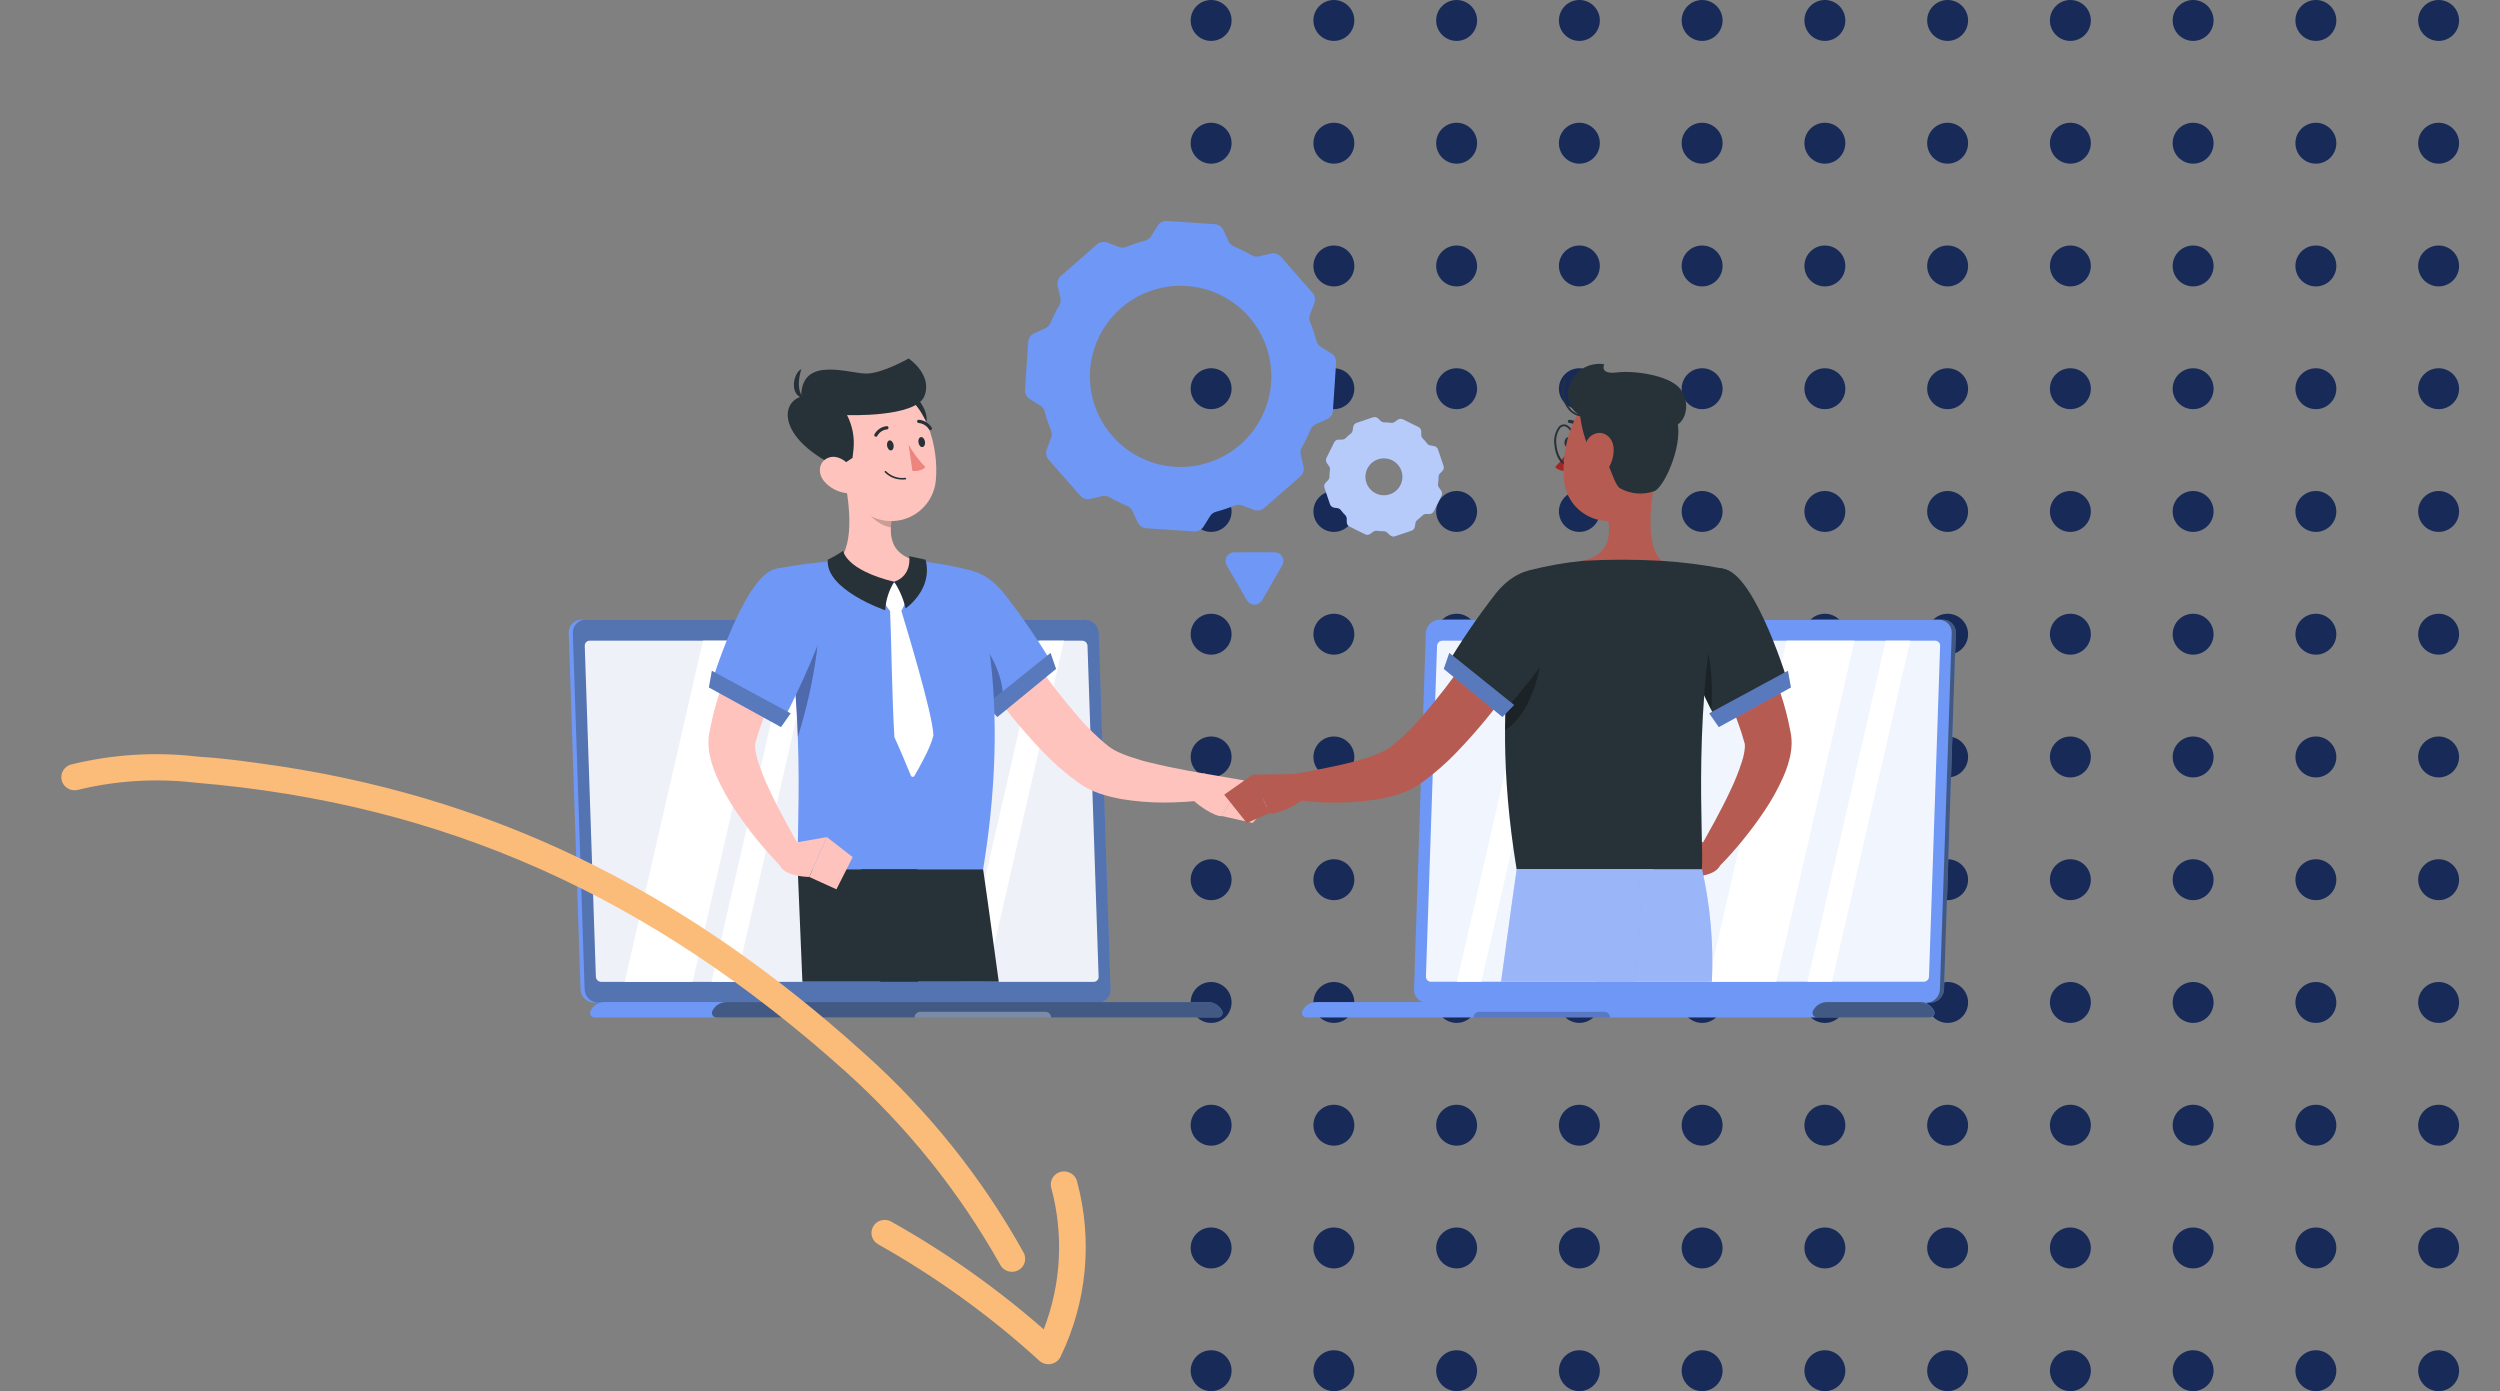 <svg width="611" height="340" viewBox="0 0 611 340" fill="none" xmlns="http://www.w3.org/2000/svg">
<rect x="0" y="0" width="611" height="340" fill="#808080" stroke="none"/>
<circle cx="296" cy="5" r="5" fill="#172A58"/>
<circle cx="296" cy="35" r="5" fill="#172A58"/>
<circle cx="296" cy="65" r="5" fill="#172A58"/>
<circle cx="296" cy="95" r="5" fill="#172A58"/>
<circle cx="296" cy="125" r="5" fill="#172A58"/>
<circle cx="296" cy="155" r="5" fill="#172A58"/>
<circle cx="296" cy="185" r="5" fill="#172A58"/>
<circle cx="296" cy="215" r="5" fill="#172A58"/>
<circle cx="296" cy="245" r="5" fill="#172A58"/>
<circle cx="296" cy="275" r="5" fill="#172A58"/>
<circle cx="296" cy="305" r="5" fill="#172A58"/>
<circle cx="296" cy="335" r="5" fill="#172A58"/>
<circle cx="326" cy="5" r="5" fill="#172A58"/>
<circle cx="326" cy="35" r="5" fill="#172A58"/>
<circle cx="326" cy="65" r="5" fill="#172A58"/>
<circle cx="326" cy="95" r="5" fill="#172A58"/>
<circle cx="326" cy="125" r="5" fill="#172A58"/>
<circle cx="326" cy="155" r="5" fill="#172A58"/>
<circle cx="326" cy="185" r="5" fill="#172A58"/>
<circle cx="326" cy="215" r="5" fill="#172A58"/>
<circle cx="326" cy="245" r="5" fill="#172A58"/>
<circle cx="326" cy="275" r="5" fill="#172A58"/>
<circle cx="326" cy="305" r="5" fill="#172A58"/>
<circle cx="326" cy="335" r="5" fill="#172A58"/>
<circle cx="356" cy="5" r="5" fill="#172A58"/>
<circle cx="356" cy="35" r="5" fill="#172A58"/>
<circle cx="356" cy="65" r="5" fill="#172A58"/>
<circle cx="356" cy="95" r="5" fill="#172A58"/>
<circle cx="356" cy="125" r="5" fill="#172A58"/>
<circle cx="356" cy="155" r="5" fill="#172A58"/>
<circle cx="356" cy="185" r="5" fill="#172A58"/>
<circle cx="356" cy="215" r="5" fill="#172A58"/>
<circle cx="356" cy="245" r="5" fill="#172A58"/>
<circle cx="356" cy="275" r="5" fill="#172A58"/>
<circle cx="356" cy="305" r="5" fill="#172A58"/>
<circle cx="356" cy="335" r="5" fill="#172A58"/>
<circle cx="386" cy="5" r="5" fill="#172A58"/>
<circle cx="386" cy="35" r="5" fill="#172A58"/>
<circle cx="386" cy="65" r="5" fill="#172A58"/>
<circle cx="386" cy="95" r="5" fill="#172A58"/>
<circle cx="386" cy="125" r="5" fill="#172A58"/>
<circle cx="386" cy="155" r="5" fill="#172A58"/>
<circle cx="386" cy="185" r="5" fill="#172A58"/>
<circle cx="386" cy="215" r="5" fill="#172A58"/>
<circle cx="386" cy="245" r="5" fill="#172A58"/>
<circle cx="386" cy="275" r="5" fill="#172A58"/>
<circle cx="386" cy="305" r="5" fill="#172A58"/>
<circle cx="386" cy="335" r="5" fill="#172A58"/>
<circle cx="416" cy="5" r="5" fill="#172A58"/>
<circle cx="416" cy="35" r="5" fill="#172A58"/>
<circle cx="416" cy="65" r="5" fill="#172A58"/>
<circle cx="416" cy="95" r="5" fill="#172A58"/>
<circle cx="416" cy="125" r="5" fill="#172A58"/>
<circle cx="416" cy="155" r="5" fill="#172A58"/>
<circle cx="416" cy="185" r="5" fill="#172A58"/>
<circle cx="416" cy="215" r="5" fill="#172A58"/>
<circle cx="416" cy="245" r="5" fill="#172A58"/>
<circle cx="416" cy="275" r="5" fill="#172A58"/>
<circle cx="416" cy="305" r="5" fill="#172A58"/>
<circle cx="416" cy="335" r="5" fill="#172A58"/>
<circle cx="446" cy="5" r="5" fill="#172A58"/>
<circle cx="446" cy="35" r="5" fill="#172A58"/>
<circle cx="446" cy="65" r="5" fill="#172A58"/>
<circle cx="446" cy="95" r="5" fill="#172A58"/>
<circle cx="446" cy="125" r="5" fill="#172A58"/>
<circle cx="446" cy="155" r="5" fill="#172A58"/>
<circle cx="446" cy="185" r="5" fill="#172A58"/>
<circle cx="446" cy="215" r="5" fill="#172A58"/>
<circle cx="446" cy="245" r="5" fill="#172A58"/>
<circle cx="446" cy="275" r="5" fill="#172A58"/>
<circle cx="446" cy="305" r="5" fill="#172A58"/>
<circle cx="446" cy="335" r="5" fill="#172A58"/>
<circle cx="476" cy="5" r="5" fill="#172A58"/>
<circle cx="476" cy="35" r="5" fill="#172A58"/>
<circle cx="476" cy="65" r="5" fill="#172A58"/>
<circle cx="476" cy="95" r="5" fill="#172A58"/>
<circle cx="476" cy="125" r="5" fill="#172A58"/>
<circle cx="476" cy="155" r="5" fill="#172A58"/>
<circle cx="476" cy="185" r="5" fill="#172A58"/>
<circle cx="476" cy="215" r="5" fill="#172A58"/>
<circle cx="476" cy="245" r="5" fill="#172A58"/>
<circle cx="476" cy="275" r="5" fill="#172A58"/>
<circle cx="476" cy="305" r="5" fill="#172A58"/>
<circle cx="476" cy="335" r="5" fill="#172A58"/>
<circle cx="506" cy="5" r="5" fill="#172A58"/>
<circle cx="536" cy="5" r="5" fill="#172A58"/>
<circle cx="566" cy="5" r="5" fill="#172A58"/>
<circle cx="596" cy="5" r="5" fill="#172A58"/>
<circle cx="506" cy="35" r="5" fill="#172A58"/>
<circle cx="536" cy="35" r="5" fill="#172A58"/>
<circle cx="566" cy="35" r="5" fill="#172A58"/>
<circle cx="596" cy="35" r="5" fill="#172A58"/>
<circle cx="506" cy="65" r="5" fill="#172A58"/>
<circle cx="536" cy="65" r="5" fill="#172A58"/>
<circle cx="566" cy="65" r="5" fill="#172A58"/>
<circle cx="596" cy="65" r="5" fill="#172A58"/>
<circle cx="506" cy="95" r="5" fill="#172A58"/>
<circle cx="536" cy="95" r="5" fill="#172A58"/>
<circle cx="566" cy="95" r="5" fill="#172A58"/>
<circle cx="596" cy="95" r="5" fill="#172A58"/>
<circle cx="506" cy="125" r="5" fill="#172A58"/>
<circle cx="536" cy="125" r="5" fill="#172A58"/>
<circle cx="566" cy="125" r="5" fill="#172A58"/>
<circle cx="596" cy="125" r="5" fill="#172A58"/>
<circle cx="506" cy="155" r="5" fill="#172A58"/>
<circle cx="536" cy="155" r="5" fill="#172A58"/>
<circle cx="566" cy="155" r="5" fill="#172A58"/>
<circle cx="596" cy="155" r="5" fill="#172A58"/>
<circle cx="506" cy="185" r="5" fill="#172A58"/>
<circle cx="536" cy="185" r="5" fill="#172A58"/>
<circle cx="566" cy="185" r="5" fill="#172A58"/>
<circle cx="596" cy="185" r="5" fill="#172A58"/>
<circle cx="506" cy="215" r="5" fill="#172A58"/>
<circle cx="536" cy="215" r="5" fill="#172A58"/>
<circle cx="566" cy="215" r="5" fill="#172A58"/>
<circle cx="596" cy="215" r="5" fill="#172A58"/>
<circle cx="506" cy="245" r="5" fill="#172A58"/>
<circle cx="536" cy="245" r="5" fill="#172A58"/>
<circle cx="566" cy="245" r="5" fill="#172A58"/>
<circle cx="596" cy="245" r="5" fill="#172A58"/>
<circle cx="506" cy="275" r="5" fill="#172A58"/>
<circle cx="536" cy="275" r="5" fill="#172A58"/>
<circle cx="566" cy="275" r="5" fill="#172A58"/>
<circle cx="596" cy="275" r="5" fill="#172A58"/>
<circle cx="506" cy="305" r="5" fill="#172A58"/>
<circle cx="536" cy="305" r="5" fill="#172A58"/>
<circle cx="566" cy="305" r="5" fill="#172A58"/>
<circle cx="596" cy="305" r="5" fill="#172A58"/>
<circle cx="506" cy="335" r="5" fill="#172A58"/>
<circle cx="536" cy="335" r="5" fill="#172A58"/>
<circle cx="566" cy="335" r="5" fill="#172A58"/>
<circle cx="596" cy="335" r="5" fill="#172A58"/>
<path d="M285.21 54.005L296.9 54.791C297.354 54.819 297.791 54.971 298.164 55.229C298.538 55.487 298.833 55.842 299.019 56.256L300.251 58.969C300.518 59.555 301.001 60.015 301.6 60.253C303.066 60.855 304.488 61.559 305.856 62.36C306.402 62.681 307.048 62.784 307.667 62.65L310.601 61.962C311.043 61.86 311.504 61.88 311.936 62.018C312.368 62.157 312.755 62.409 313.055 62.749L320.77 71.556C321.069 71.899 321.27 72.317 321.349 72.764C321.429 73.212 321.385 73.673 321.223 74.097L320.154 76.9C319.929 77.504 319.945 78.171 320.2 78.763C320.812 80.233 321.32 81.744 321.721 83.284C321.876 83.909 322.269 84.448 322.817 84.786L325.37 86.368C325.757 86.606 326.07 86.945 326.278 87.348C326.485 87.751 326.579 88.204 326.547 88.656L325.769 100.339C325.739 100.791 325.586 101.227 325.326 101.598C325.065 101.97 324.708 102.263 324.293 102.446L321.576 103.675C320.993 103.948 320.534 104.428 320.29 105.023C319.694 106.489 318.992 107.909 318.189 109.273C317.866 109.817 317.762 110.464 317.9 111.081L318.579 114.002C318.684 114.443 318.666 114.905 318.527 115.337C318.388 115.769 318.134 116.155 317.791 116.453L308.971 124.157C308.63 124.456 308.213 124.656 307.766 124.736C307.319 124.815 306.859 124.772 306.435 124.609L303.619 123.542C303.023 123.307 302.359 123.307 301.763 123.542C300.29 124.151 298.777 124.658 297.235 125.061C296.612 125.219 296.073 125.611 295.732 126.155L294.147 128.705C293.907 129.091 293.566 129.404 293.161 129.611C292.755 129.819 292.301 129.912 291.847 129.881L280.157 129.103C279.704 129.073 279.268 128.921 278.895 128.663C278.521 128.405 278.225 128.051 278.038 127.638L276.806 124.925C276.539 124.34 276.056 123.88 275.457 123.641C273.991 123.04 272.569 122.336 271.201 121.535C270.656 121.213 270.009 121.11 269.39 121.245L266.465 121.932C266.023 122.036 265.561 122.018 265.129 121.879C264.697 121.741 264.31 121.487 264.011 121.146L256.287 112.338C255.99 111.995 255.79 111.577 255.711 111.13C255.631 110.683 255.674 110.222 255.834 109.797L256.903 106.994C257.129 106.394 257.112 105.729 256.858 105.14C256.247 103.67 255.739 102.159 255.336 100.619C255.182 99.995 254.788 99.456 254.241 99.118L251.687 97.536C251.301 97.298 250.987 96.959 250.779 96.555C250.572 96.152 250.479 95.7 250.51 95.248L251.289 83.565C251.32 83.112 251.474 82.676 251.734 82.303C251.994 81.931 252.35 81.636 252.765 81.449L255.481 80.228C256.068 79.961 256.528 79.479 256.767 78.881C257.37 77.414 258.075 75.99 258.877 74.622C259.2 74.078 259.307 73.432 259.176 72.813L258.488 69.892C258.384 69.451 258.402 68.99 258.541 68.558C258.68 68.126 258.933 67.74 259.275 67.442L268.095 59.738C268.436 59.438 268.852 59.237 269.299 59.156C269.746 59.074 270.206 59.116 270.631 59.277L273.447 60.344C274.042 60.584 274.708 60.584 275.303 60.344C276.775 59.731 278.288 59.223 279.831 58.825C280.451 58.664 280.988 58.277 281.334 57.739L282.919 55.189C283.158 54.804 283.497 54.49 283.901 54.282C284.304 54.073 284.756 53.977 285.21 54.005ZM266.42 90.51C266.127 94.88 267.138 99.239 269.327 103.036C271.515 106.832 274.781 109.895 278.713 111.838C282.645 113.78 287.065 114.515 291.414 113.948C295.764 113.382 299.848 111.54 303.149 108.656C306.451 105.771 308.821 101.974 309.961 97.744C311.101 93.515 310.96 89.042 309.554 84.893C308.148 80.743 305.542 77.103 302.065 74.433C298.587 71.763 294.395 70.183 290.018 69.892C284.152 69.505 278.372 71.459 273.947 75.325C269.522 79.191 266.815 84.652 266.42 90.51Z" fill="#6F97F6"/>
<path d="M331.546 103.36L335.558 102.003C335.77 101.934 335.997 101.922 336.215 101.97C336.433 102.018 336.635 102.123 336.798 102.275L337.459 102.908C337.691 103.115 337.99 103.231 338.301 103.233C338.853 103.233 339.403 103.269 339.95 103.342C340.107 103.367 340.269 103.361 340.424 103.324C340.58 103.287 340.726 103.219 340.855 103.125L341.598 102.591C341.781 102.463 341.995 102.386 342.218 102.368C342.441 102.351 342.664 102.393 342.865 102.492L346.66 104.372C346.859 104.47 347.029 104.62 347.15 104.807C347.271 104.993 347.339 105.208 347.348 105.43V106.335C347.36 106.647 347.489 106.944 347.71 107.167C348.101 107.554 348.464 107.968 348.797 108.405C348.986 108.652 349.26 108.819 349.566 108.876L350.472 109.02C350.692 109.057 350.897 109.153 351.067 109.298C351.236 109.443 351.362 109.632 351.432 109.843L352.79 113.849C352.864 114.06 352.878 114.287 352.832 114.505C352.786 114.723 352.68 114.925 352.527 115.088L351.893 115.748C351.684 115.978 351.568 116.278 351.567 116.589C351.568 117.139 351.531 117.689 351.459 118.235C351.432 118.392 351.437 118.552 351.473 118.707C351.509 118.863 351.575 119.009 351.667 119.139L352.201 119.88C352.333 120.06 352.413 120.272 352.432 120.494C352.452 120.715 352.409 120.938 352.31 121.137L350.426 124.935C350.329 125.135 350.178 125.304 349.992 125.425C349.805 125.546 349.589 125.614 349.367 125.622H348.462C348.15 125.632 347.855 125.762 347.637 125.984C347.243 126.367 346.829 126.729 346.397 127.069C346.15 127.258 345.982 127.532 345.926 127.838L345.781 128.742C345.744 128.962 345.648 129.167 345.503 129.336C345.358 129.505 345.169 129.631 344.957 129.701L340.946 131.057C340.734 131.13 340.506 131.143 340.287 131.095C340.068 131.047 339.867 130.94 339.705 130.786L339.035 130.162C338.808 129.947 338.505 129.831 338.193 129.836C337.645 129.836 337.097 129.8 336.554 129.728C336.397 129.701 336.236 129.705 336.08 129.741C335.925 129.777 335.778 129.843 335.648 129.936L334.906 130.469C334.724 130.601 334.51 130.68 334.287 130.7C334.064 130.719 333.839 130.677 333.638 130.578L329.844 128.697C329.643 128.598 329.472 128.447 329.351 128.259C329.23 128.071 329.162 127.853 329.156 127.63V126.726C329.141 126.416 329.012 126.123 328.793 125.903C328.405 125.513 328.042 125.1 327.707 124.664C327.616 124.539 327.501 124.433 327.369 124.352C327.237 124.272 327.09 124.218 326.937 124.194L326.031 124.049C325.812 124.009 325.606 123.912 325.436 123.768C325.266 123.623 325.137 123.436 325.063 123.226L323.704 119.211C323.634 119.001 323.623 118.775 323.671 118.559C323.718 118.342 323.824 118.143 323.976 117.981L324.61 117.321C324.82 117.088 324.936 116.785 324.936 116.471C324.936 115.921 324.972 115.371 325.044 114.826C325.094 114.507 325.016 114.182 324.827 113.921L324.302 113.18C324.17 113.001 324.09 112.788 324.071 112.567C324.052 112.345 324.094 112.122 324.193 111.923L326.077 108.125C326.174 107.925 326.324 107.756 326.511 107.637C326.698 107.517 326.914 107.451 327.136 107.447H328.042C328.355 107.435 328.652 107.306 328.875 107.085C329.265 106.697 329.679 106.335 330.115 106C330.362 105.811 330.53 105.537 330.586 105.231L330.731 104.327C330.766 104.107 330.86 103.9 331.003 103.73C331.147 103.559 331.335 103.431 331.546 103.36ZM333.946 117.99C334.234 118.836 334.767 119.578 335.477 120.122C336.187 120.665 337.042 120.987 337.935 121.046C338.828 121.104 339.718 120.897 340.494 120.451C341.269 120.005 341.894 119.339 342.291 118.538C342.687 117.737 342.837 116.837 342.722 115.951C342.607 115.065 342.231 114.233 341.642 113.56C341.054 112.887 340.278 112.403 339.415 112.17C338.551 111.936 337.637 111.964 336.789 112.248C336.224 112.438 335.702 112.737 335.254 113.129C334.805 113.52 334.438 113.996 334.174 114.53C333.909 115.063 333.753 115.644 333.714 116.238C333.675 116.831 333.754 117.427 333.946 117.99Z" fill="#6F97F6"/>
<path opacity="0.5" d="M331.546 103.36L335.558 102.003C335.77 101.934 335.997 101.922 336.215 101.97C336.433 102.018 336.635 102.123 336.798 102.275L337.459 102.908C337.691 103.115 337.99 103.231 338.301 103.233C338.853 103.233 339.403 103.269 339.95 103.342C340.107 103.367 340.269 103.361 340.424 103.324C340.58 103.287 340.726 103.219 340.855 103.125L341.598 102.591C341.781 102.463 341.995 102.386 342.218 102.368C342.441 102.351 342.664 102.393 342.865 102.492L346.66 104.372C346.859 104.47 347.029 104.62 347.15 104.807C347.271 104.993 347.339 105.208 347.348 105.43V106.335C347.36 106.647 347.489 106.944 347.71 107.167C348.101 107.554 348.464 107.968 348.797 108.405C348.986 108.652 349.26 108.819 349.566 108.876L350.472 109.02C350.692 109.057 350.897 109.153 351.067 109.298C351.236 109.443 351.362 109.632 351.432 109.843L352.79 113.849C352.864 114.06 352.878 114.287 352.832 114.505C352.786 114.723 352.68 114.925 352.527 115.088L351.893 115.748C351.684 115.978 351.568 116.278 351.567 116.589C351.568 117.139 351.531 117.689 351.459 118.235C351.432 118.392 351.437 118.552 351.473 118.707C351.509 118.863 351.575 119.009 351.667 119.139L352.201 119.88C352.333 120.06 352.413 120.272 352.432 120.494C352.452 120.715 352.409 120.938 352.31 121.137L350.426 124.935C350.329 125.135 350.178 125.304 349.992 125.425C349.805 125.546 349.589 125.614 349.367 125.622H348.462C348.15 125.632 347.855 125.762 347.637 125.984C347.243 126.367 346.829 126.729 346.397 127.069C346.15 127.258 345.982 127.532 345.926 127.838L345.781 128.742C345.744 128.962 345.648 129.167 345.503 129.336C345.358 129.505 345.169 129.631 344.957 129.701L340.946 131.057C340.734 131.13 340.506 131.143 340.287 131.095C340.068 131.047 339.867 130.94 339.705 130.786L339.035 130.162C338.808 129.947 338.505 129.831 338.193 129.836C337.645 129.836 337.097 129.8 336.554 129.728C336.397 129.701 336.236 129.705 336.08 129.741C335.925 129.777 335.778 129.843 335.648 129.936L334.906 130.469C334.724 130.601 334.51 130.68 334.287 130.7C334.064 130.719 333.839 130.677 333.638 130.578L329.844 128.697C329.643 128.598 329.472 128.447 329.351 128.259C329.23 128.071 329.162 127.853 329.156 127.63V126.726C329.141 126.416 329.012 126.123 328.793 125.903C328.405 125.513 328.042 125.1 327.707 124.664C327.616 124.539 327.501 124.433 327.369 124.352C327.237 124.272 327.09 124.218 326.937 124.194L326.031 124.049C325.812 124.009 325.606 123.912 325.436 123.768C325.266 123.623 325.137 123.436 325.063 123.226L323.704 119.211C323.634 119.001 323.623 118.775 323.671 118.559C323.718 118.342 323.824 118.143 323.976 117.981L324.61 117.321C324.82 117.088 324.936 116.785 324.936 116.471C324.936 115.921 324.972 115.371 325.044 114.826C325.094 114.507 325.016 114.182 324.827 113.921L324.302 113.18C324.17 113.001 324.09 112.788 324.071 112.567C324.052 112.345 324.094 112.122 324.193 111.923L326.077 108.125C326.174 107.925 326.324 107.756 326.511 107.637C326.698 107.517 326.914 107.451 327.136 107.447H328.042C328.355 107.435 328.652 107.306 328.875 107.085C329.265 106.697 329.679 106.335 330.115 106C330.362 105.811 330.53 105.537 330.586 105.231L330.731 104.327C330.766 104.107 330.86 103.9 331.003 103.73C331.147 103.559 331.335 103.431 331.546 103.36ZM333.946 117.99C334.234 118.836 334.767 119.578 335.477 120.122C336.187 120.665 337.042 120.987 337.935 121.046C338.828 121.104 339.718 120.897 340.494 120.451C341.269 120.005 341.894 119.339 342.291 118.538C342.687 117.737 342.837 116.837 342.722 115.951C342.607 115.065 342.231 114.233 341.642 113.56C341.054 112.887 340.278 112.403 339.415 112.17C338.551 111.936 337.637 111.964 336.789 112.248C336.224 112.438 335.702 112.737 335.254 113.129C334.805 113.52 334.438 113.996 334.174 114.53C333.909 115.063 333.753 115.644 333.714 116.238C333.675 116.831 333.754 117.427 333.946 117.99Z" fill="white"/>
<path d="M308.41 146.781L313.39 138.164C313.574 137.843 313.672 137.48 313.673 137.111C313.673 136.741 313.578 136.377 313.395 136.056C313.212 135.734 312.948 135.466 312.63 135.278C312.311 135.089 311.949 134.987 311.579 134.981H301.618C301.247 134.984 300.883 135.085 300.563 135.273C300.243 135.461 299.978 135.729 299.794 136.052C299.611 136.374 299.516 136.739 299.518 137.109C299.52 137.48 299.62 137.844 299.807 138.164L304.787 146.781C304.978 147.09 305.244 147.345 305.561 147.521C305.878 147.698 306.235 147.791 306.598 147.791C306.961 147.791 307.318 147.698 307.635 147.521C307.952 147.345 308.219 147.09 308.41 146.781Z" fill="#6F97F6"/>
<path d="M145.224 245.054H267.298C267.717 245.055 268.133 244.972 268.519 244.809C268.905 244.647 269.255 244.408 269.546 244.108C269.838 243.807 270.066 243.451 270.216 243.06C270.367 242.67 270.437 242.253 270.422 241.834L267.534 154.682C267.495 153.82 267.127 153.005 266.505 152.405C265.884 151.805 265.057 151.465 264.192 151.454H142.127C141.706 151.451 141.29 151.534 140.902 151.696C140.515 151.859 140.165 152.099 139.873 152.4C139.58 152.702 139.353 153.06 139.203 153.452C139.054 153.845 138.985 154.263 139.003 154.682L141.882 241.834C141.917 242.697 142.284 243.513 142.906 244.113C143.529 244.713 144.359 245.05 145.224 245.054Z" fill="#6F97F6"/>
<path d="M146.22 245.053H268.294C268.714 245.055 269.129 244.972 269.515 244.809C269.901 244.647 270.251 244.408 270.542 244.108C270.834 243.807 271.062 243.451 271.213 243.06C271.363 242.67 271.433 242.253 271.419 241.834L268.53 154.682C268.491 153.82 268.123 153.005 267.502 152.405C266.88 151.805 266.053 151.465 265.188 151.454H143.123C142.703 151.453 142.287 151.536 141.9 151.699C141.513 151.862 141.163 152.102 140.872 152.403C140.58 152.705 140.352 153.062 140.202 153.454C140.052 153.845 139.983 154.263 139.999 154.682L142.887 241.834C142.922 242.696 143.288 243.511 143.908 244.11C144.529 244.709 145.356 245.047 146.22 245.053Z" fill="#6F97F6"/>
<g opacity="0.6">
<path opacity="0.6" d="M146.22 245.053H268.294C268.714 245.055 269.129 244.972 269.515 244.809C269.901 244.647 270.251 244.408 270.542 244.108C270.834 243.807 271.062 243.451 271.213 243.06C271.363 242.67 271.433 242.253 271.419 241.834L268.53 154.682C268.491 153.82 268.123 153.005 267.502 152.405C266.88 151.805 266.053 151.465 265.188 151.454H143.123C142.703 151.453 142.287 151.536 141.9 151.699C141.513 151.862 141.163 152.102 140.872 152.403C140.58 152.705 140.352 153.062 140.202 153.454C140.052 153.845 139.983 154.263 139.999 154.682L142.887 241.834C142.922 242.696 143.288 243.511 143.908 244.11C144.529 244.709 145.356 245.047 146.22 245.053Z" fill="#263238"/>
</g>
<path d="M147.795 244.901H295.225C295.95 244.9 296.661 245.104 297.275 245.487C297.89 245.871 298.385 246.42 298.702 247.071C298.784 247.241 298.82 247.429 298.809 247.617C298.797 247.806 298.738 247.988 298.637 248.147C298.535 248.306 298.395 248.437 298.229 248.527C298.063 248.617 297.877 248.664 297.688 248.662H145.332C145.143 248.665 144.955 248.62 144.788 248.531C144.621 248.441 144.479 248.31 144.377 248.151C144.274 247.992 144.214 247.809 144.202 247.62C144.191 247.431 144.227 247.242 144.309 247.071C144.628 246.419 145.124 245.87 145.74 245.486C146.357 245.103 147.069 244.9 147.795 244.901Z" fill="#6F97F6"/>
<path opacity="0.6" d="M295.225 244.901H177.578C176.852 244.9 176.14 245.103 175.523 245.486C174.907 245.87 174.411 246.419 174.092 247.071C174.01 247.242 173.973 247.431 173.985 247.62C173.997 247.809 174.057 247.992 174.159 248.151C174.262 248.31 174.404 248.441 174.571 248.531C174.738 248.62 174.925 248.665 175.115 248.662H297.688C297.877 248.664 298.063 248.617 298.229 248.527C298.395 248.437 298.535 248.306 298.637 248.147C298.738 247.988 298.797 247.806 298.809 247.617C298.82 247.429 298.783 247.241 298.702 247.071C298.384 246.42 297.89 245.871 297.275 245.487C296.66 245.104 295.95 244.9 295.225 244.901Z" fill="#263238"/>
<path opacity="0.3" d="M224.901 247.287H255.508C255.872 247.289 256.22 247.435 256.476 247.692C256.732 247.95 256.876 248.298 256.876 248.661H223.525C223.525 248.297 223.67 247.947 223.928 247.689C224.186 247.431 224.536 247.287 224.901 247.287Z" fill="white"/>
<path opacity="0.9" d="M268.503 238.679L265.786 157.838C265.77 157.502 265.626 157.185 265.384 156.952C265.141 156.718 264.819 156.586 264.482 156.581H144.128C143.962 156.58 143.797 156.612 143.644 156.677C143.492 156.742 143.354 156.838 143.24 156.959C143.126 157.079 143.038 157.222 142.982 157.378C142.926 157.534 142.903 157.7 142.914 157.865L145.631 238.706C145.643 239.042 145.784 239.36 146.025 239.594C146.267 239.828 146.589 239.961 146.926 239.963H267.362C267.521 239.953 267.677 239.913 267.821 239.843C267.965 239.774 268.093 239.676 268.199 239.557C268.305 239.438 268.387 239.299 268.439 239.148C268.491 238.997 268.512 238.838 268.503 238.679Z" fill="white"/>
<path d="M169.284 239.935H152.686L171.819 156.581H188.418L169.284 239.935Z" fill="white"/>
<path d="M179.86 239.935H173.884L193.018 156.581H198.994L179.86 239.935Z" fill="white"/>
<path d="M240.92 239.935H234.944L254.078 156.581H260.045L240.92 239.935Z" fill="white"/>
<path opacity="0.4" d="M203.296 154.159C203.318 154.404 203.43 154.631 203.611 154.798C203.791 154.965 204.027 155.06 204.273 155.063C204.514 155.063 204.744 154.968 204.914 154.798C205.084 154.629 205.179 154.399 205.179 154.159C205.161 153.913 205.05 153.682 204.868 153.515C204.687 153.347 204.448 153.254 204.201 153.255C203.961 153.255 203.731 153.35 203.561 153.519C203.391 153.689 203.296 153.919 203.296 154.159Z" fill="white"/>
<path d="M242.161 145.26C243.764 147.828 245.493 150.549 247.223 153.172C248.952 155.794 250.727 158.416 252.538 160.985C256.052 166.087 259.853 170.987 263.921 175.661C265.832 177.842 267.905 179.877 270.124 181.746L270.902 182.361C271.073 182.507 271.251 182.643 271.437 182.768C271.906 183.076 272.393 183.357 272.895 183.609C274.117 184.203 275.382 184.705 276.68 185.11C278.047 185.571 279.487 186.014 280.954 186.349C282.421 186.683 283.933 187.072 285.482 187.389C288.515 188.031 291.684 188.619 294.736 189.143V195.473C292.997 195.726 291.367 195.853 289.674 195.97C287.981 196.088 286.306 196.133 284.603 196.142C281.127 196.154 277.656 195.879 274.226 195.319C272.368 194.997 270.537 194.537 268.747 193.945C267.746 193.601 266.771 193.184 265.831 192.697C265.333 192.462 264.808 192.127 264.301 191.792L263.133 190.979C260.251 188.864 257.555 186.507 255.074 183.934C250.401 179.065 246.077 173.874 242.134 168.399C240.172 165.717 238.282 163.004 236.465 160.261C234.654 157.476 232.843 154.745 231.159 151.779L242.161 145.26Z" fill="#FFC3BD"/>
<path d="M226.921 147.015C226.015 154.954 244.968 173.926 244.968 173.926L257.79 163.237C254.033 156.888 249.874 150.784 245.339 144.962C238.05 135.947 227.908 138.036 226.921 147.015Z" fill="#6F97F6"/>
<path opacity="0.3" d="M237.28 152.649C232.218 147.224 229.8 145.822 226.884 147.983C227.274 156.366 244.995 173.908 244.995 173.908C246.154 164.911 241.563 159.124 237.28 152.649Z" fill="black"/>
<path d="M256.749 159.574L258.098 163.48L243.754 175.235L240.92 172.297L256.749 159.574Z" fill="#6F97F6"/>
<path opacity="0.3" d="M256.749 159.574L258.098 163.48L243.754 175.235L240.92 172.297L256.749 159.574Z" fill="#263238"/>
<path d="M294.057 189.017L304.017 190.726L298.539 199.461C297.235 199.669 292.037 196.857 289.737 193.367L294.057 189.017Z" fill="#FFC3BD"/>
<path d="M310.13 196.622L306.155 201.125L298.53 199.416L304 190.726L310.13 196.622Z" fill="#FFC3BD"/>
<path d="M237.235 139.41C237.235 139.41 248.101 164.928 240.277 212.455H195.001C194.448 205.52 197.636 171.673 189.803 138.976C194.787 138.01 199.83 137.373 204.898 137.068C211.307 136.697 217.732 136.697 224.141 137.068C228.559 137.51 232.937 138.293 237.235 139.41Z" fill="#6F97F6"/>
<path opacity="0.3" d="M199.918 147.015C200.824 152.441 199.61 165.263 194.992 180.147C194.638 167.381 193.15 154.671 190.546 142.168V142.105C193.498 141.861 199.022 142.005 199.918 147.015Z" fill="black"/>
<path d="M206.048 115.428C207.479 121.613 209.082 132.943 204.898 137.067C204.898 137.067 206.709 142.185 218.209 142.185C230.887 142.185 224.141 137.067 224.141 137.067C217.177 135.421 217.177 130.303 218.209 125.501L206.048 115.428Z" fill="#FFC3BD"/>
<path d="M218.988 142.666L221.705 145.532C221.787 145.617 221.842 145.724 221.861 145.841C221.881 145.957 221.864 146.077 221.814 146.183L220.455 149.013C220.412 149.11 220.342 149.192 220.254 149.251C220.166 149.311 220.063 149.344 219.957 149.348L217.902 149.448C217.804 149.452 217.707 149.43 217.62 149.386C217.532 149.342 217.458 149.276 217.404 149.194L215.502 146.482C215.426 146.38 215.384 146.256 215.384 146.129C215.384 146.002 215.426 145.878 215.502 145.776L218.11 142.693C218.162 142.627 218.227 142.573 218.302 142.535C218.377 142.497 218.459 142.476 218.543 142.473C218.627 142.47 218.71 142.486 218.787 142.52C218.864 142.553 218.933 142.603 218.988 142.666Z" fill="white"/>
<path d="M218.544 142.187C217.237 144.287 216.481 146.681 216.344 149.15C216.344 149.15 201.647 144.131 202.317 136.789C203.623 136.157 204.879 135.428 206.075 134.609C206.075 134.609 206.555 139.248 218.544 142.187Z" fill="#263238"/>
<path d="M218.545 142.185C219.852 144.176 220.793 146.384 221.325 148.705C221.325 148.705 228.134 144.048 226.196 136.787L222.194 135.927C222.194 135.927 223.036 140.612 218.545 142.185Z" fill="#263238"/>
<path d="M220.211 149.04C221.116 152.042 227.944 174.305 228.116 179.631C228.121 179.676 228.121 179.722 228.116 179.767C227.482 182.633 224.639 187.661 223.48 189.632C223.435 189.71 223.37 189.774 223.291 189.816C223.212 189.859 223.122 189.879 223.033 189.873C222.943 189.867 222.857 189.837 222.784 189.784C222.711 189.732 222.654 189.661 222.619 189.578C221.823 187.634 219.903 182.977 218.635 180.255C218.612 180.203 218.596 180.148 218.59 180.092C217.992 170.372 217.829 155.252 217.53 149.212C217.527 149.147 217.536 149.082 217.559 149.02C217.581 148.959 217.616 148.903 217.661 148.855C217.706 148.808 217.76 148.77 217.82 148.744C217.88 148.719 217.945 148.705 218.01 148.706H219.758C219.859 148.707 219.957 148.739 220.039 148.8C220.12 148.86 220.18 148.944 220.211 149.04Z" fill="white"/>
<path opacity="0.2" d="M211.011 119.535L218.21 125.494C217.949 126.614 217.788 127.755 217.73 128.903C215.076 128.523 211.391 125.639 210.983 122.881C210.784 121.773 210.793 120.639 211.011 119.535Z" fill="black"/>
<path d="M223.779 97.045C225.49 98.32 228.415 103.709 224.684 105.12C220.954 106.53 219.586 93.916 223.779 97.045Z" fill="#263238"/>
<path d="M203.821 108.014C205.532 116.251 206.121 121.143 210.947 124.932C212.502 126.183 214.371 126.985 216.35 127.252C218.329 127.518 220.343 127.239 222.175 126.445C224.006 125.65 225.585 124.371 226.741 122.745C227.897 121.119 228.585 119.208 228.732 117.219C229.438 109.578 226.504 97.398 217.865 94.992C216.009 94.424 214.037 94.354 212.145 94.787C210.253 95.22 208.508 96.143 207.085 97.462C205.663 98.78 204.612 100.45 204.039 102.301C203.466 104.153 203.391 106.123 203.821 108.014Z" fill="#FFC3BD"/>
<path d="M204.898 114.217L208.357 111.911L208.584 109.904C208.902 106.993 208.357 104.053 207.017 101.449C207.017 101.449 223.833 102.073 225.916 96.819C227.998 91.566 222.076 87.614 222.076 87.614C222.076 87.614 216.127 91.023 212.115 91.294C208.104 91.566 195.816 86.556 195.816 96.928C190.383 98.601 190.564 107.526 204.871 114.217" fill="#263238"/>
<path d="M196.423 97.336C196.423 97.336 194.195 95.573 195.852 90.183C193.815 91.196 192.837 96.703 196.423 97.336Z" fill="#263238"/>
<path d="M201.385 117.573C202.754 119.208 204.698 120.259 206.818 120.511C209.625 120.81 210.44 118.224 209.226 115.845C208.104 113.711 205.296 110.981 202.707 111.785C200.117 112.59 199.709 115.538 201.385 117.573Z" fill="#FFC3BD"/>
<path d="M244.099 239.936H215.167C212.568 224.257 210.477 212.456 210.477 212.456H240.278C240.278 212.456 241.953 224.058 244.099 239.936Z" fill="#263238"/>
<path d="M196.105 239.936C195.453 224.257 194.964 212.456 194.964 212.456H224.176C224.176 212.456 224.321 224.401 224.385 239.936H196.105Z" fill="#263238"/>
<path d="M216.797 108.946C216.896 109.624 217.331 110.131 217.775 110.085C218.218 110.04 218.499 109.443 218.399 108.774C218.3 108.105 217.865 107.59 217.421 107.635C216.978 107.68 216.697 108.268 216.797 108.946Z" fill="#263238"/>
<path d="M224.467 108.133C224.566 108.811 225.001 109.317 225.445 109.263C225.888 109.209 226.169 108.63 226.069 107.961C225.97 107.292 225.535 106.776 225.091 106.822C224.648 106.867 224.367 107.427 224.467 108.133Z" fill="#263238"/>
<path d="M222.076 108.709C223.188 110.69 224.558 112.514 226.151 114.135C225.119 115.382 223 115.093 223 115.093L222.076 108.709Z" fill="#ED847E"/>
<path d="M219.885 117.174C220.351 117.223 220.822 117.223 221.288 117.174C221.314 117.171 221.34 117.164 221.363 117.152C221.387 117.14 221.407 117.123 221.424 117.103C221.441 117.083 221.454 117.059 221.461 117.034C221.469 117.009 221.472 116.983 221.469 116.957C221.462 116.903 221.435 116.854 221.393 116.82C221.351 116.787 221.297 116.771 221.243 116.776C220.39 116.884 219.523 116.795 218.71 116.516C217.897 116.237 217.158 115.775 216.552 115.166C216.535 115.146 216.514 115.129 216.49 115.117C216.467 115.105 216.441 115.098 216.414 115.096C216.388 115.094 216.361 115.097 216.336 115.105C216.311 115.113 216.287 115.126 216.267 115.144C216.247 115.161 216.23 115.182 216.218 115.205C216.206 115.229 216.199 115.255 216.197 115.281C216.195 115.308 216.198 115.334 216.206 115.36C216.214 115.385 216.227 115.408 216.244 115.428C217.211 116.424 218.502 117.043 219.885 117.174Z" fill="#263238"/>
<path d="M214.026 106.74C214.104 106.75 214.182 106.736 214.252 106.701C214.321 106.665 214.378 106.61 214.416 106.541C214.648 106.104 214.984 105.731 215.395 105.453C215.805 105.176 216.277 105.003 216.77 104.95C216.877 104.943 216.976 104.895 217.047 104.815C217.118 104.736 217.155 104.631 217.15 104.525C217.148 104.473 217.135 104.421 217.113 104.374C217.091 104.327 217.06 104.284 217.021 104.249C216.982 104.214 216.937 104.186 216.888 104.168C216.838 104.151 216.786 104.143 216.734 104.145C216.106 104.207 215.503 104.422 214.978 104.77C214.452 105.119 214.02 105.59 213.718 106.144C213.691 106.19 213.674 106.241 213.667 106.294C213.66 106.347 213.664 106.401 213.678 106.452C213.692 106.504 213.717 106.552 213.75 106.593C213.784 106.635 213.825 106.67 213.872 106.695C213.919 106.724 213.972 106.739 214.026 106.74Z" fill="#263238"/>
<path d="M227.337 105.12C227.433 105.127 227.529 105.102 227.609 105.048C227.694 104.987 227.753 104.896 227.774 104.794C227.794 104.691 227.774 104.584 227.717 104.496C227.373 103.953 226.907 103.497 226.355 103.166C225.803 102.834 225.181 102.637 224.539 102.588C224.434 102.588 224.333 102.628 224.257 102.701C224.181 102.773 224.136 102.872 224.131 102.977C224.131 103.083 224.173 103.185 224.247 103.262C224.322 103.338 224.423 103.382 224.53 103.384C225.041 103.432 225.534 103.597 225.971 103.867C226.408 104.137 226.776 104.504 227.047 104.939C227.08 104.988 227.123 105.029 227.173 105.06C227.223 105.091 227.279 105.112 227.337 105.12Z" fill="#263238"/>
<path d="M198.451 151.68L196.441 155.153C195.765 156.359 195.104 157.564 194.458 158.77C193.154 161.181 191.904 163.611 190.709 166.058C189.532 168.509 188.409 170.968 187.404 173.446C186.924 174.676 186.435 175.915 186.018 177.153L185.375 179.007L184.841 180.816L184.705 181.277L184.633 181.512C184.633 181.593 184.633 181.512 184.633 181.566C184.633 181.62 184.633 181.666 184.569 181.765C184.532 182.12 184.532 182.477 184.569 182.832C184.683 183.907 184.907 184.968 185.239 185.997C186.034 188.473 187.002 190.89 188.137 193.231C190.428 198.141 193.217 203.096 195.961 207.934L190.953 211.841C188.816 209.697 186.896 207.518 185.013 205.221C183.129 202.925 181.391 200.537 179.679 197.987C177.936 195.383 176.421 192.633 175.152 189.768C174.428 188.133 173.87 186.431 173.486 184.686C173.26 183.63 173.145 182.555 173.141 181.476C173.134 180.828 173.183 180.18 173.286 179.541L173.359 179.07L173.422 178.781L173.54 178.193C174.127 175.128 174.922 172.107 175.921 169.151C176.881 166.239 178.004 163.436 179.199 160.669C180.395 157.902 181.708 155.243 183.111 152.585C183.818 151.274 184.533 149.971 185.285 148.669C186.036 147.367 186.779 146.137 187.675 144.754L198.451 151.68Z" fill="#FFC3BD"/>
<path d="M189.812 138.975C181.843 140.142 173.63 167.848 173.63 167.848L190.781 177.334C190.781 177.334 197.727 164.15 201.041 154.366C204.509 144.112 198.351 137.728 189.812 138.975Z" fill="#6F97F6"/>
<path d="M173.983 163.942L173.259 168.012L190.88 177.696L193.226 174.341L173.983 163.942Z" fill="#6F97F6"/>
<path opacity="0.3" d="M173.983 163.942L173.259 168.012L190.88 177.696L193.226 174.341L173.983 163.942Z" fill="#263238"/>
<path d="M193.679 206.052L202.1 204.587L197.781 214.326C197.781 214.326 190.084 214.281 190.437 210.32L193.679 206.052Z" fill="#FFC3BD"/>
<path d="M208.393 209.479L204.427 217.346L197.78 214.326L202.1 204.587L208.393 209.479Z" fill="#FFC3BD"/>
<path d="M471.776 245.055H349.701C349.282 245.057 348.867 244.974 348.48 244.811C348.094 244.649 347.745 244.41 347.453 244.109C347.161 243.809 346.933 243.453 346.783 243.062C346.632 242.671 346.562 242.254 346.577 241.836L349.465 154.684C349.505 153.822 349.873 153.007 350.494 152.407C351.115 151.807 351.943 151.467 352.807 151.456H474.873C475.293 151.453 475.709 151.535 476.097 151.698C476.484 151.861 476.835 152.1 477.127 152.402C477.419 152.704 477.646 153.062 477.796 153.454C477.946 153.846 478.014 154.265 477.997 154.684L475.117 241.836C475.082 242.699 474.715 243.515 474.093 244.115C473.47 244.714 472.64 245.051 471.776 245.055Z" fill="#6F97F6"/>
<path opacity="0.6" d="M471.776 245.055H349.701C349.282 245.057 348.867 244.974 348.48 244.811C348.094 244.649 347.745 244.41 347.453 244.109C347.161 243.809 346.933 243.453 346.783 243.062C346.632 242.671 346.562 242.254 346.577 241.836L349.465 154.684C349.505 153.822 349.873 153.007 350.494 152.407C351.115 151.807 351.943 151.467 352.807 151.456H474.873C475.293 151.453 475.709 151.535 476.097 151.698C476.484 151.861 476.835 152.1 477.127 152.402C477.419 152.704 477.646 153.062 477.796 153.454C477.946 153.846 478.014 154.265 477.997 154.684L475.117 241.836C475.082 242.699 474.715 243.515 474.093 244.115C473.47 244.714 472.64 245.051 471.776 245.055Z" fill="#263238"/>
<path d="M470.78 245.055H348.705C348.286 245.057 347.871 244.974 347.484 244.811C347.098 244.649 346.749 244.41 346.457 244.109C346.165 243.809 345.937 243.452 345.787 243.062C345.636 242.671 345.566 242.254 345.581 241.836L348.469 154.684C348.509 153.822 348.877 153.007 349.498 152.407C350.119 151.807 350.947 151.466 351.811 151.456H473.877C474.297 151.454 474.712 151.538 475.099 151.701C475.486 151.864 475.836 152.103 476.128 152.405C476.42 152.706 476.647 153.064 476.797 153.455C476.947 153.847 477.017 154.265 477.001 154.684L474.112 241.836C474.077 242.697 473.712 243.512 473.091 244.112C472.471 244.711 471.643 245.049 470.78 245.055Z" fill="#6F97F6"/>
<path d="M469.204 244.901H321.774C321.049 244.9 320.339 245.104 319.724 245.488C319.109 245.871 318.615 246.42 318.297 247.071C318.216 247.241 318.179 247.429 318.19 247.618C318.202 247.806 318.261 247.988 318.363 248.147C318.464 248.306 318.604 248.437 318.77 248.527C318.936 248.617 319.122 248.664 319.311 248.662H471.667C471.857 248.665 472.044 248.62 472.211 248.531C472.378 248.441 472.52 248.311 472.622 248.151C472.725 247.992 472.785 247.809 472.797 247.62C472.809 247.431 472.772 247.242 472.69 247.071C472.371 246.419 471.875 245.87 471.259 245.487C470.642 245.103 469.93 244.9 469.204 244.901Z" fill="#6F97F6"/>
<path opacity="0.6" d="M469.204 244.901H446.566C445.84 244.9 445.128 245.103 444.511 245.487C443.895 245.87 443.399 246.419 443.08 247.071C442.998 247.242 442.961 247.431 442.973 247.62C442.985 247.809 443.045 247.992 443.147 248.151C443.25 248.311 443.391 248.441 443.559 248.531C443.726 248.62 443.913 248.665 444.103 248.662H471.622C471.812 248.665 471.999 248.62 472.166 248.531C472.333 248.441 472.475 248.311 472.577 248.151C472.68 247.992 472.74 247.809 472.752 247.62C472.764 247.431 472.727 247.242 472.645 247.071C472.33 246.426 471.841 245.882 471.233 245.498C470.625 245.115 469.923 244.908 469.204 244.901Z" fill="#263238"/>
<path opacity="0.2" d="M392.098 247.289H361.491C361.128 247.291 360.78 247.437 360.524 247.694C360.268 247.952 360.124 248.3 360.124 248.663H393.475C393.475 248.299 393.33 247.949 393.071 247.691C392.813 247.433 392.463 247.289 392.098 247.289Z" fill="black"/>
<path opacity="0.9" d="M348.497 238.682L351.213 157.842C351.229 157.506 351.373 157.189 351.616 156.955C351.858 156.722 352.18 156.589 352.517 156.585H472.953C473.117 156.584 473.279 156.616 473.43 156.679C473.58 156.742 473.717 156.835 473.83 156.953C473.944 157.071 474.032 157.21 474.09 157.363C474.148 157.516 474.174 157.679 474.166 157.842L471.45 238.682C471.438 239.018 471.297 239.337 471.056 239.571C470.814 239.805 470.491 239.937 470.155 239.939H349.719C349.555 239.94 349.393 239.909 349.241 239.845C349.09 239.782 348.953 239.689 348.839 239.572C348.725 239.454 348.635 239.315 348.577 239.162C348.518 239.009 348.491 238.846 348.497 238.682Z" fill="white"/>
<path d="M434.115 239.939H417.516L436.65 156.585H453.249L434.115 239.939Z" fill="white"/>
<path d="M362.043 239.939H356.067L375.201 156.585H381.168L362.043 239.939Z" fill="white"/>
<path d="M447.725 239.939H441.748L460.882 156.585H466.859L447.725 239.939Z" fill="white"/>
<path opacity="0.4" d="M413.704 154.16C413.682 154.405 413.57 154.632 413.389 154.799C413.208 154.966 412.972 155.061 412.726 155.064C412.486 155.064 412.256 154.969 412.086 154.799C411.916 154.63 411.821 154.4 411.821 154.16C411.839 153.914 411.95 153.683 412.132 153.516C412.313 153.348 412.551 153.255 412.799 153.256C413.039 153.256 413.269 153.351 413.439 153.52C413.609 153.69 413.704 153.92 413.704 154.16Z" fill="black"/>
<path d="M404.902 115.432C403.481 121.617 401.869 132.947 406.061 137.07C406.061 137.07 404.25 142.189 392.75 142.189C380.073 142.189 386.819 137.07 386.819 137.07C393.782 135.425 393.782 130.307 392.741 125.505L404.902 115.432Z" fill="#B55B52"/>
<path d="M423.33 144.81C424.235 146.194 424.978 147.406 425.72 148.726C426.463 150.046 427.196 151.33 427.903 152.641C429.297 155.282 430.619 157.967 431.815 160.725C433.01 163.483 434.133 166.295 435.084 169.207C436.086 172.163 436.884 175.185 437.474 178.25L437.592 178.837L437.646 179.127L437.728 179.597C437.822 180.238 437.871 180.884 437.873 181.532C437.86 182.611 437.745 183.685 437.528 184.742C437.141 186.488 436.58 188.19 435.853 189.824C434.587 192.691 433.072 195.441 431.326 198.044C429.641 200.567 427.866 202.954 425.983 205.278C424.115 207.582 422.133 209.791 420.043 211.897L415.044 207.991C417.761 203.153 420.577 198.197 422.868 193.287C424 190.947 424.965 188.529 425.757 186.053C426.089 185.024 426.313 183.964 426.427 182.888C426.467 182.534 426.467 182.176 426.427 181.821C426.427 181.722 426.427 181.632 426.354 181.623V181.568L426.291 181.333L426.155 180.872L425.612 179.063L424.978 177.21C424.552 175.971 424.072 174.732 423.583 173.502C422.578 171.025 421.455 168.565 420.287 166.115C419.119 163.664 417.833 161.241 416.538 158.826C415.898 157.621 415.237 156.415 414.555 155.209L412.545 151.746L423.33 144.81Z" fill="#B65B52"/>
<path d="M421.147 138.977C429.116 140.144 437.32 167.85 437.32 167.85L420.179 177.336C420.179 177.336 413.224 164.197 409.919 154.368C406.442 144.114 412.635 137.73 421.147 138.977Z" fill="#263238"/>
<path opacity="0.3" d="M415.959 154.161L414.664 166.007C415.959 168.855 417.227 171.432 418.214 173.467C418.585 168.72 418.576 160.997 415.959 154.161Z" fill="black"/>
<path d="M436.967 163.945L437.701 168.014L420.079 177.699L417.734 174.344L436.967 163.945Z" fill="#6F97F6"/>
<path opacity="0.3" d="M436.967 163.945L437.701 168.014L420.079 177.699L417.734 174.344L436.967 163.945Z" fill="#263238"/>
<path d="M417.281 206.056L408.85 204.591L413.179 214.33C413.179 214.33 420.867 214.285 420.513 210.324L417.281 206.056Z" fill="#B55B52"/>
<path d="M402.566 209.483L406.523 217.35L413.179 214.33L408.85 204.591L402.566 209.483Z" fill="#B55B52"/>
<path d="M373.698 139.412C373.698 139.412 362.831 164.93 370.664 212.458H415.941C416.493 205.522 413.296 171.676 421.138 138.978C416.16 138.014 411.123 137.377 406.061 137.07C399.652 136.699 393.227 136.699 386.819 137.07C382.391 137.511 378.004 138.294 373.698 139.412Z" fill="#263238"/>
<path opacity="0.3" d="M368.853 161.24C368.195 166.959 367.859 172.71 367.848 178.466C374.006 174.46 376.197 165.273 377.066 158.618L368.853 161.24Z" fill="black"/>
<path d="M379.837 151.793C378.107 154.759 376.36 157.49 374.53 160.275C372.701 163.06 370.827 165.764 368.862 168.413C364.915 173.888 360.588 179.079 355.913 183.948C353.433 186.519 350.74 188.875 347.862 190.992L346.685 191.806C346.178 192.114 345.653 192.448 345.164 192.71C344.221 193.196 343.243 193.613 342.239 193.958C340.449 194.551 338.618 195.01 336.761 195.333C333.33 195.893 329.859 196.168 326.383 196.156C324.69 196.156 322.997 196.156 321.321 195.984C319.646 195.812 317.989 195.74 316.25 195.486V189.157C319.302 188.632 322.471 188.044 325.496 187.402C327.017 187.086 328.529 186.742 330.024 186.362C331.518 185.983 332.939 185.585 334.298 185.124C335.596 184.72 336.861 184.218 338.083 183.623C338.585 183.371 339.071 183.09 339.541 182.782C339.767 182.646 339.903 182.501 340.084 182.375L340.863 181.76C343.077 179.886 345.15 177.852 347.066 175.674C351.128 170.996 354.928 166.096 358.448 160.998C360.259 158.43 362.007 155.808 363.764 153.185C365.52 150.563 367.214 147.841 368.826 145.273L379.837 151.793Z" fill="#B65B52"/>
<path d="M384.03 147.017C384.935 154.956 367.205 174.216 367.205 174.216L353.178 163.257C356.931 156.907 361.087 150.802 365.62 144.982C372.901 135.948 383.025 138.037 384.03 147.017Z" fill="#263238"/>
<path d="M354.211 159.576L352.861 163.483L367.196 175.238L370.039 172.299L354.211 159.576Z" fill="#6F97F6"/>
<path opacity="0.3" d="M354.211 159.576L352.861 163.483L367.196 175.238L370.039 172.299L354.211 159.576Z" fill="#263238"/>
<path d="M316.251 189.182L306.154 189.327L310.22 198.767C311.469 199.174 317.047 197.194 319.855 194.101L316.251 189.182Z" fill="#B55B52"/>
<path d="M299.191 194.219L304.705 201.128L310.22 198.759L306.154 189.327L299.191 194.219Z" fill="#B55B52"/>
<path d="M383.976 108.134C383.876 108.812 383.441 109.318 382.998 109.264C382.554 109.21 382.273 108.631 382.364 107.962C382.454 107.293 382.907 106.777 383.351 106.823C383.795 106.868 384.075 107.428 383.976 108.134Z" fill="#263238"/>
<path d="M384.166 108.714C383.053 110.696 381.68 112.521 380.082 114.139C381.123 115.387 383.242 115.098 383.242 115.098L384.166 108.714Z" fill="#A02724"/>
<path d="M383.016 113.704C381.503 113.704 380.136 111.524 379.892 108.739C379.661 107.191 380.037 105.614 380.942 104.336C381.097 104.149 381.29 103.997 381.509 103.891C381.728 103.785 381.967 103.727 382.21 103.721C383.722 103.721 385.089 105.891 385.334 108.676C385.574 110.225 385.204 111.807 384.302 113.089C384.145 113.274 383.951 113.424 383.733 113.53C383.515 113.636 383.276 113.695 383.034 113.704H383.016ZM382.201 104.173C382.026 104.183 381.855 104.229 381.699 104.308C381.543 104.387 381.406 104.498 381.295 104.634C380.486 105.826 380.162 107.281 380.39 108.703C380.607 111.172 381.829 113.224 383.106 113.224C383.282 113.213 383.453 113.165 383.608 113.084C383.764 113.003 383.902 112.891 384.012 112.754C384.826 111.568 385.15 110.113 384.917 108.694C384.655 106.253 383.432 104.173 382.201 104.173Z" fill="#263238"/>
<path d="M386.375 105.122C386.469 105.129 386.562 105.104 386.638 105.049C386.682 105.021 386.72 104.984 386.75 104.941C386.78 104.898 386.801 104.849 386.812 104.798C386.823 104.747 386.823 104.694 386.814 104.642C386.804 104.591 386.784 104.542 386.756 104.498C386.412 103.954 385.945 103.499 385.393 103.167C384.841 102.836 384.219 102.638 383.577 102.59C383.472 102.59 383.371 102.63 383.295 102.703C383.22 102.775 383.175 102.874 383.17 102.979C383.17 103.085 383.212 103.187 383.286 103.263C383.36 103.339 383.462 103.383 383.568 103.386C384.08 103.434 384.573 103.599 385.009 103.869C385.446 104.139 385.814 104.506 386.086 104.941C386.119 104.989 386.162 105.031 386.212 105.062C386.261 105.093 386.317 105.113 386.375 105.122Z" fill="#263238"/>
<path d="M407.139 108.016C405.418 116.254 404.839 121.146 400.003 124.934C398.448 126.183 396.58 126.983 394.603 127.248C392.625 127.513 390.613 127.233 388.782 126.439C386.952 125.645 385.374 124.367 384.219 122.742C383.064 121.117 382.375 119.208 382.228 117.221C381.521 109.58 384.446 97.4 393.094 94.995C394.95 94.43 396.922 94.361 398.812 94.795C400.703 95.23 402.446 96.152 403.868 97.47C405.29 98.788 406.34 100.456 406.914 102.307C407.488 104.157 407.566 106.126 407.139 108.016Z" fill="#B55B52"/>
<path d="M418.385 239.937C418.81 230.712 418.003 221.47 415.986 212.457H386.773C389.042 221.44 390.164 230.673 390.115 239.937H418.385Z" fill="#6F97F6"/>
<path opacity="0.3" d="M418.385 239.937C418.81 230.712 418.003 221.47 415.986 212.457H386.773C389.042 221.44 390.164 230.673 390.115 239.937H418.385Z" fill="white"/>
<path d="M389.246 110.494C387.634 109.689 385.623 101.65 386.176 98.793C386.728 95.935 393.221 92.861 399.605 94.018C405.989 95.176 408.733 97.409 409.973 103.215C411.25 109.237 406.596 119.265 404.295 120.043C402.932 120.525 401.482 120.711 400.04 120.59C398.599 120.468 397.2 120.041 395.937 119.337C393.882 118.081 392.813 108.839 389.246 110.494Z" fill="#263238"/>
<path d="M387.552 101.678C384.437 101.859 381.467 96.903 384.329 92.481C385.15 91.221 386.319 90.224 387.694 89.61C389.068 88.996 390.591 88.79 392.08 89.018C392.08 89.018 390.776 91.559 395.123 91.026C399.469 90.492 407.565 91.704 410.39 94.742C413.885 98.486 411.775 105.846 406.514 104.038C401.253 102.229 387.552 101.678 387.552 101.678Z" fill="#263238"/>
<path d="M386.719 101.804C386.067 101.773 385.43 101.603 384.849 101.307C384.268 101.011 383.757 100.594 383.35 100.085C382.537 99.114 382.009 97.936 381.827 96.682C381.645 95.429 381.815 94.15 382.318 92.987C382.329 92.959 382.346 92.934 382.367 92.912C382.388 92.891 382.413 92.874 382.441 92.862C382.469 92.85 382.499 92.844 382.529 92.844C382.559 92.844 382.589 92.849 382.617 92.861C382.645 92.872 382.67 92.888 382.692 92.909C382.713 92.931 382.73 92.956 382.742 92.983C382.754 93.011 382.76 93.041 382.76 93.071C382.761 93.101 382.755 93.131 382.744 93.159C382.266 94.242 382.101 95.437 382.27 96.609C382.438 97.78 382.931 98.882 383.694 99.787C384.114 100.348 384.679 100.783 385.329 101.044C385.979 101.306 386.689 101.384 387.38 101.27C387.437 101.259 387.497 101.269 387.547 101.299C387.598 101.329 387.635 101.377 387.652 101.433C387.666 101.491 387.657 101.553 387.626 101.605C387.596 101.658 387.547 101.696 387.489 101.713C387.237 101.774 386.978 101.805 386.719 101.804Z" fill="#263238"/>
<path d="M394.362 109.453C394.494 111.589 393.804 113.695 392.433 115.34C390.622 117.483 388.204 116.19 387.471 113.613C386.81 111.289 386.964 107.383 389.399 106.18C391.835 104.977 394.172 106.84 394.362 109.453Z" fill="#B55B52"/>
<path d="M366.861 239.937H399.324C400.895 230.865 401.281 221.628 400.474 212.457H370.682C370.682 212.457 369.007 224.059 366.861 239.937Z" fill="#6F97F6"/>
<path opacity="0.3" d="M366.861 239.937H399.324C400.895 230.865 401.281 221.628 400.474 212.457H370.682C370.682 212.457 369.007 224.059 366.861 239.937Z" fill="white"/>
<path d="M63.492 186.559C58.523 185.889 53.515 185.213 48.414 184.923C38.005 183.694 27.464 184.35 17.311 186.858C16.481 187.102 15.784 187.66 15.372 188.41C14.96 189.16 14.866 190.041 15.112 190.862C15.236 191.267 15.44 191.644 15.713 191.972C15.986 192.299 16.322 192.571 16.702 192.77C17.081 192.969 17.497 193.093 17.925 193.133C18.353 193.173 18.784 193.13 19.194 193.005C28.526 190.75 38.201 190.167 47.758 191.285C108.232 196.339 158.744 218.842 206.827 262.04C221.823 275.566 234.492 291.396 244.336 308.909C244.515 309.308 244.774 309.668 245.098 309.966C245.422 310.264 245.804 310.494 246.221 310.642C246.638 310.79 247.081 310.852 247.523 310.826C247.965 310.799 248.396 310.684 248.79 310.487C249.184 310.29 249.533 310.016 249.814 309.681C250.096 309.346 250.305 308.958 250.429 308.54C250.552 308.122 250.588 307.683 250.533 307.251C250.477 306.818 250.333 306.401 250.109 306.024C239.997 287.845 226.874 271.446 211.283 257.505C166.191 216.741 118.865 194.03 63.492 186.559Z" fill="#FBBC79"/>
<path d="M260.496 286.324C259.967 286.251 259.427 286.308 258.926 286.49C258.425 286.672 257.978 286.973 257.625 287.367C257.272 287.76 257.023 288.234 256.9 288.746C256.778 289.258 256.786 289.792 256.924 290.301C260.01 301.752 259.369 313.852 255.09 324.893C243.66 314.885 231.202 306.077 217.919 298.616C217.548 298.392 217.135 298.242 216.705 298.178C216.275 298.113 215.837 298.134 215.416 298.239C214.995 298.344 214.6 298.531 214.255 298.789C213.91 299.047 213.621 299.372 213.405 299.742C213.19 300.113 213.053 300.523 213.001 300.947C212.95 301.372 212.986 301.803 213.107 302.214C213.228 302.626 213.432 303.009 213.706 303.343C213.98 303.676 214.319 303.952 214.702 304.154C228.874 312.127 242.077 321.67 254.051 332.597C254.427 332.925 254.875 333.164 255.359 333.296C255.843 333.428 256.351 333.449 256.844 333.358C257.337 333.267 257.801 333.066 258.202 332.771C258.603 332.475 258.929 332.093 259.156 331.653C265.669 318.285 267.108 303.046 263.214 288.681C263.048 288.069 262.701 287.517 262.217 287.098C261.734 286.678 261.135 286.409 260.496 286.324Z" fill="#FBBC79"/>
</svg>
